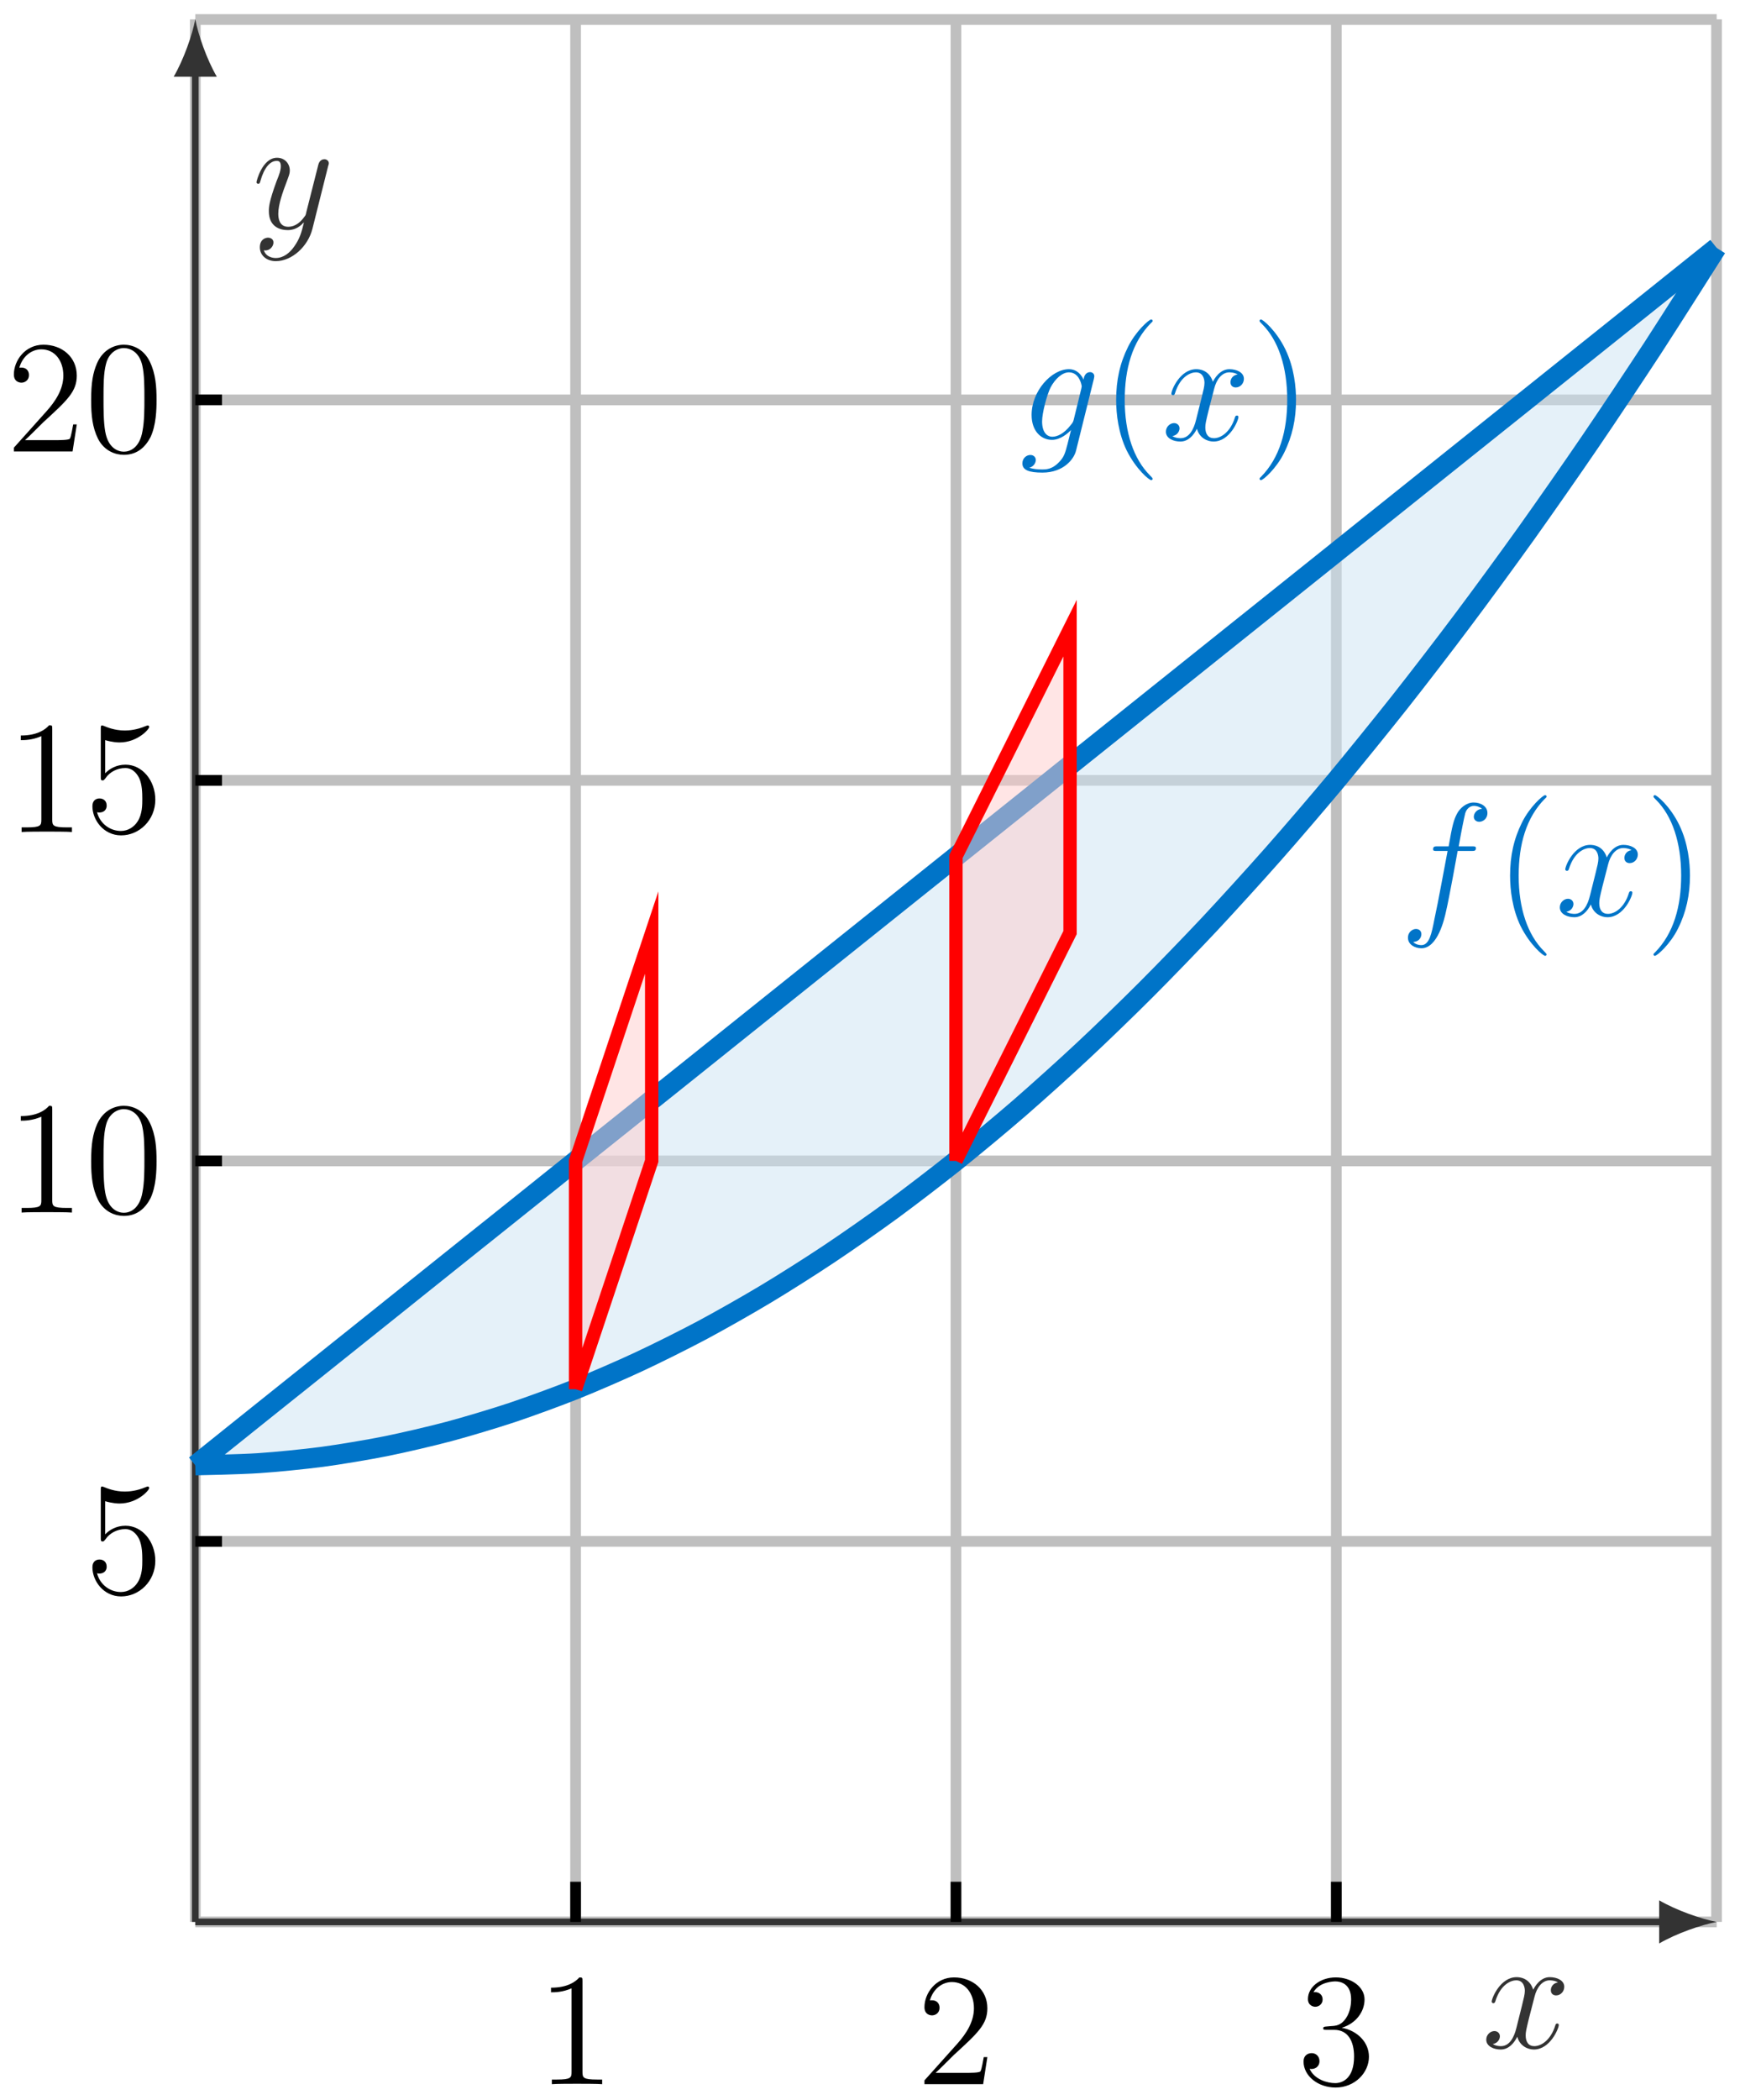 <?xml version="1.0" encoding="UTF-8"?>
<svg xmlns="http://www.w3.org/2000/svg" xmlns:xlink="http://www.w3.org/1999/xlink" width="129.68pt" height="156.466pt" viewBox="0 0 129.68 156.466" version="1.1">
<defs>
<g>
<symbol overflow="visible" id="glyph0-0">
<path style="stroke:none;" d=""/>
</symbol>
<symbol overflow="visible" id="glyph0-1">
<path style="stroke:none;" d="M 5.672 -4.875 C 5.281 -4.812 5.141 -4.516 5.141 -4.297 C 5.141 -4 5.359 -3.906 5.531 -3.906 C 5.891 -3.906 6.141 -4.219 6.141 -4.547 C 6.141 -5.047 5.562 -5.266 5.062 -5.266 C 4.344 -5.266 3.938 -4.547 3.828 -4.328 C 3.547 -5.219 2.812 -5.266 2.594 -5.266 C 1.375 -5.266 0.734 -3.703 0.734 -3.438 C 0.734 -3.391 0.781 -3.328 0.859 -3.328 C 0.953 -3.328 0.984 -3.406 1 -3.453 C 1.406 -4.781 2.219 -5.031 2.562 -5.031 C 3.094 -5.031 3.203 -4.531 3.203 -4.25 C 3.203 -3.984 3.125 -3.703 2.984 -3.125 L 2.578 -1.5 C 2.406 -0.781 2.062 -0.125 1.422 -0.125 C 1.359 -0.125 1.062 -0.125 0.812 -0.281 C 1.25 -0.359 1.344 -0.719 1.344 -0.859 C 1.344 -1.094 1.156 -1.25 0.938 -1.25 C 0.641 -1.25 0.328 -0.984 0.328 -0.609 C 0.328 -0.109 0.891 0.125 1.406 0.125 C 1.984 0.125 2.391 -0.328 2.641 -0.828 C 2.828 -0.125 3.438 0.125 3.875 0.125 C 5.094 0.125 5.734 -1.453 5.734 -1.703 C 5.734 -1.766 5.688 -1.812 5.625 -1.812 C 5.516 -1.812 5.5 -1.75 5.469 -1.656 C 5.141 -0.609 4.453 -0.125 3.906 -0.125 C 3.484 -0.125 3.266 -0.438 3.266 -0.922 C 3.266 -1.188 3.312 -1.375 3.5 -2.156 L 3.922 -3.797 C 4.094 -4.5 4.5 -5.031 5.062 -5.031 C 5.078 -5.031 5.422 -5.031 5.672 -4.875 Z M 5.672 -4.875 "/>
</symbol>
<symbol overflow="visible" id="glyph0-2">
<path style="stroke:none;" d="M 3.141 1.344 C 2.828 1.797 2.359 2.203 1.766 2.203 C 1.625 2.203 1.047 2.172 0.875 1.625 C 0.906 1.641 0.969 1.641 0.984 1.641 C 1.344 1.641 1.594 1.328 1.594 1.047 C 1.594 0.781 1.359 0.688 1.188 0.688 C 0.984 0.688 0.578 0.828 0.578 1.406 C 0.578 2.016 1.094 2.438 1.766 2.438 C 2.969 2.438 4.172 1.344 4.5 0.016 L 5.672 -4.656 C 5.688 -4.703 5.719 -4.781 5.719 -4.859 C 5.719 -5.031 5.562 -5.156 5.391 -5.156 C 5.281 -5.156 5.031 -5.109 4.938 -4.75 L 4.047 -1.234 C 4 -1.016 4 -0.984 3.891 -0.859 C 3.656 -0.531 3.266 -0.125 2.688 -0.125 C 2.016 -0.125 1.953 -0.781 1.953 -1.094 C 1.953 -1.781 2.281 -2.703 2.609 -3.562 C 2.734 -3.906 2.812 -4.078 2.812 -4.312 C 2.812 -4.812 2.453 -5.266 1.859 -5.266 C 0.766 -5.266 0.328 -3.531 0.328 -3.438 C 0.328 -3.391 0.375 -3.328 0.453 -3.328 C 0.562 -3.328 0.578 -3.375 0.625 -3.547 C 0.906 -4.547 1.359 -5.031 1.828 -5.031 C 1.938 -5.031 2.141 -5.031 2.141 -4.641 C 2.141 -4.328 2.016 -3.984 1.828 -3.531 C 1.25 -1.953 1.25 -1.562 1.25 -1.281 C 1.25 -0.141 2.062 0.125 2.656 0.125 C 3 0.125 3.438 0.016 3.844 -0.438 L 3.859 -0.422 C 3.688 0.281 3.562 0.75 3.141 1.344 Z M 3.141 1.344 "/>
</symbol>
<symbol overflow="visible" id="glyph0-3">
<path style="stroke:none;" d="M 5.328 -4.812 C 5.562 -4.812 5.672 -4.812 5.672 -5.031 C 5.672 -5.156 5.562 -5.156 5.359 -5.156 L 4.391 -5.156 C 4.609 -6.391 4.781 -7.234 4.875 -7.609 C 4.953 -7.906 5.203 -8.172 5.516 -8.172 C 5.766 -8.172 6.016 -8.062 6.125 -7.953 C 5.672 -7.906 5.516 -7.562 5.516 -7.359 C 5.516 -7.125 5.703 -6.984 5.922 -6.984 C 6.172 -6.984 6.531 -7.188 6.531 -7.641 C 6.531 -8.141 6.031 -8.422 5.5 -8.422 C 4.984 -8.422 4.484 -8.031 4.25 -7.562 C 4.031 -7.141 3.906 -6.719 3.641 -5.156 L 2.828 -5.156 C 2.609 -5.156 2.484 -5.156 2.484 -4.938 C 2.484 -4.812 2.562 -4.812 2.797 -4.812 L 3.562 -4.812 C 3.344 -3.688 2.859 -0.984 2.578 0.281 C 2.375 1.328 2.203 2.203 1.609 2.203 C 1.562 2.203 1.219 2.203 1 1.969 C 1.609 1.922 1.609 1.406 1.609 1.391 C 1.609 1.141 1.438 1 1.203 1 C 0.969 1 0.609 1.203 0.609 1.656 C 0.609 2.172 1.141 2.438 1.609 2.438 C 2.828 2.438 3.328 0.25 3.453 -0.344 C 3.672 -1.266 4.25 -4.453 4.312 -4.812 Z M 5.328 -4.812 "/>
</symbol>
<symbol overflow="visible" id="glyph0-4">
<path style="stroke:none;" d="M 4.047 -1.516 C 4 -1.328 3.969 -1.281 3.812 -1.094 C 3.328 -0.469 2.828 -0.234 2.453 -0.234 C 2.062 -0.234 1.688 -0.547 1.688 -1.375 C 1.688 -2.016 2.047 -3.344 2.312 -3.891 C 2.656 -4.547 3.188 -5.031 3.688 -5.031 C 4.484 -5.031 4.641 -4.047 4.641 -3.984 L 4.609 -3.812 Z M 4.781 -4.484 C 4.625 -4.828 4.297 -5.266 3.688 -5.266 C 2.391 -5.266 0.906 -3.641 0.906 -1.859 C 0.906 -0.609 1.656 0 2.422 0 C 3.062 0 3.625 -0.5 3.844 -0.734 L 3.578 0.328 C 3.406 0.984 3.328 1.297 2.906 1.703 C 2.422 2.203 1.953 2.203 1.703 2.203 C 1.344 2.203 1.047 2.172 0.734 2.078 C 1.125 1.969 1.219 1.641 1.219 1.5 C 1.219 1.312 1.078 1.125 0.812 1.125 C 0.531 1.125 0.219 1.359 0.219 1.75 C 0.219 2.25 0.703 2.438 1.719 2.438 C 3.266 2.438 4.062 1.453 4.219 0.797 L 5.547 -4.547 C 5.578 -4.703 5.578 -4.719 5.578 -4.75 C 5.578 -4.906 5.453 -5.047 5.266 -5.047 C 4.984 -5.047 4.812 -4.812 4.781 -4.484 Z M 4.781 -4.484 "/>
</symbol>
<symbol overflow="visible" id="glyph1-0">
<path style="stroke:none;" d=""/>
</symbol>
<symbol overflow="visible" id="glyph1-1">
<path style="stroke:none;" d="M 3.891 2.906 C 3.891 2.875 3.891 2.844 3.688 2.641 C 2.484 1.438 1.812 -0.531 1.812 -2.969 C 1.812 -5.297 2.375 -7.297 3.766 -8.703 C 3.891 -8.812 3.891 -8.828 3.891 -8.875 C 3.891 -8.938 3.828 -8.969 3.781 -8.969 C 3.625 -8.969 2.641 -8.109 2.062 -6.938 C 1.453 -5.719 1.172 -4.453 1.172 -2.969 C 1.172 -1.906 1.344 -0.484 1.953 0.781 C 2.672 2.219 3.641 3 3.781 3 C 3.828 3 3.891 2.969 3.891 2.906 Z M 3.891 2.906 "/>
</symbol>
<symbol overflow="visible" id="glyph1-2">
<path style="stroke:none;" d="M 3.375 -2.969 C 3.375 -3.891 3.25 -5.359 2.578 -6.75 C 1.875 -8.188 0.891 -8.969 0.766 -8.969 C 0.719 -8.969 0.656 -8.938 0.656 -8.875 C 0.656 -8.828 0.656 -8.812 0.859 -8.609 C 2.062 -7.406 2.719 -5.422 2.719 -2.984 C 2.719 -0.672 2.156 1.328 0.781 2.734 C 0.656 2.844 0.656 2.875 0.656 2.906 C 0.656 2.969 0.719 3 0.766 3 C 0.922 3 1.906 2.141 2.484 0.969 C 3.094 -0.25 3.375 -1.547 3.375 -2.969 Z M 3.375 -2.969 "/>
</symbol>
<symbol overflow="visible" id="glyph1-3">
<path style="stroke:none;" d="M 3.438 -7.656 C 3.438 -7.938 3.438 -7.953 3.203 -7.953 C 2.922 -7.625 2.312 -7.188 1.094 -7.188 L 1.094 -6.844 C 1.359 -6.844 1.953 -6.844 2.625 -7.141 L 2.625 -0.922 C 2.625 -0.484 2.578 -0.344 1.531 -0.344 L 1.156 -0.344 L 1.156 0 C 1.484 -0.031 2.641 -0.031 3.031 -0.031 C 3.438 -0.031 4.578 -0.031 4.906 0 L 4.906 -0.344 L 4.531 -0.344 C 3.484 -0.344 3.438 -0.484 3.438 -0.922 Z M 3.438 -7.656 "/>
</symbol>
<symbol overflow="visible" id="glyph1-4">
<path style="stroke:none;" d="M 5.266 -2.016 L 5 -2.016 C 4.953 -1.812 4.859 -1.141 4.75 -0.953 C 4.656 -0.844 3.984 -0.844 3.625 -0.844 L 1.406 -0.844 C 1.734 -1.125 2.469 -1.891 2.766 -2.172 C 4.594 -3.844 5.266 -4.469 5.266 -5.656 C 5.266 -7.031 4.172 -7.953 2.781 -7.953 C 1.406 -7.953 0.578 -6.766 0.578 -5.734 C 0.578 -5.125 1.109 -5.125 1.141 -5.125 C 1.406 -5.125 1.703 -5.312 1.703 -5.688 C 1.703 -6.031 1.484 -6.25 1.141 -6.25 C 1.047 -6.25 1.016 -6.25 0.984 -6.234 C 1.203 -7.047 1.859 -7.609 2.625 -7.609 C 3.641 -7.609 4.266 -6.75 4.266 -5.656 C 4.266 -4.641 3.688 -3.75 3 -2.984 L 0.578 -0.281 L 0.578 0 L 4.953 0 Z M 5.266 -2.016 "/>
</symbol>
<symbol overflow="visible" id="glyph1-5">
<path style="stroke:none;" d="M 2.203 -4.297 C 2 -4.281 1.953 -4.266 1.953 -4.156 C 1.953 -4.047 2.016 -4.047 2.219 -4.047 L 2.766 -4.047 C 3.797 -4.047 4.25 -3.203 4.25 -2.062 C 4.25 -0.484 3.438 -0.078 2.844 -0.078 C 2.266 -0.078 1.297 -0.344 0.938 -1.141 C 1.328 -1.078 1.672 -1.297 1.672 -1.719 C 1.672 -2.062 1.422 -2.312 1.094 -2.312 C 0.797 -2.312 0.484 -2.141 0.484 -1.688 C 0.484 -0.625 1.547 0.25 2.875 0.25 C 4.297 0.25 5.359 -0.844 5.359 -2.047 C 5.359 -3.141 4.469 -4 3.328 -4.203 C 4.359 -4.5 5.031 -5.375 5.031 -6.312 C 5.031 -7.25 4.047 -7.953 2.891 -7.953 C 1.703 -7.953 0.812 -7.219 0.812 -6.344 C 0.812 -5.875 1.188 -5.766 1.359 -5.766 C 1.609 -5.766 1.906 -5.953 1.906 -6.312 C 1.906 -6.688 1.609 -6.859 1.344 -6.859 C 1.281 -6.859 1.25 -6.859 1.219 -6.844 C 1.672 -7.656 2.797 -7.656 2.859 -7.656 C 3.25 -7.656 4.031 -7.484 4.031 -6.312 C 4.031 -6.078 4 -5.422 3.641 -4.906 C 3.281 -4.375 2.875 -4.344 2.562 -4.328 Z M 2.203 -4.297 "/>
</symbol>
<symbol overflow="visible" id="glyph1-6">
<path style="stroke:none;" d="M 1.531 -6.844 C 2.047 -6.688 2.469 -6.672 2.594 -6.672 C 3.938 -6.672 4.812 -7.656 4.812 -7.828 C 4.812 -7.875 4.781 -7.938 4.703 -7.938 C 4.688 -7.938 4.656 -7.938 4.547 -7.891 C 3.891 -7.609 3.312 -7.562 3 -7.562 C 2.219 -7.562 1.656 -7.812 1.422 -7.906 C 1.344 -7.938 1.312 -7.938 1.297 -7.938 C 1.203 -7.938 1.203 -7.859 1.203 -7.672 L 1.203 -4.125 C 1.203 -3.906 1.203 -3.844 1.344 -3.844 C 1.406 -3.844 1.422 -3.844 1.547 -4 C 1.875 -4.484 2.438 -4.766 3.031 -4.766 C 3.672 -4.766 3.984 -4.188 4.078 -3.984 C 4.281 -3.516 4.297 -2.922 4.297 -2.469 C 4.297 -2.016 4.297 -1.344 3.953 -0.797 C 3.688 -0.375 3.234 -0.078 2.703 -0.078 C 1.906 -0.078 1.141 -0.609 0.922 -1.484 C 0.984 -1.453 1.047 -1.453 1.109 -1.453 C 1.312 -1.453 1.641 -1.562 1.641 -1.969 C 1.641 -2.312 1.406 -2.5 1.109 -2.5 C 0.891 -2.5 0.578 -2.391 0.578 -1.922 C 0.578 -0.906 1.406 0.25 2.719 0.25 C 4.078 0.25 5.266 -0.891 5.266 -2.406 C 5.266 -3.828 4.297 -5.016 3.047 -5.016 C 2.359 -5.016 1.844 -4.703 1.531 -4.375 Z M 1.531 -6.844 "/>
</symbol>
<symbol overflow="visible" id="glyph1-7">
<path style="stroke:none;" d="M 5.359 -3.828 C 5.359 -4.812 5.297 -5.781 4.859 -6.688 C 4.375 -7.688 3.516 -7.953 2.922 -7.953 C 2.234 -7.953 1.391 -7.609 0.938 -6.609 C 0.609 -5.859 0.484 -5.109 0.484 -3.828 C 0.484 -2.672 0.578 -1.797 1 -0.938 C 1.469 -0.031 2.297 0.25 2.922 0.25 C 3.953 0.25 4.547 -0.375 4.906 -1.062 C 5.328 -1.953 5.359 -3.125 5.359 -3.828 Z M 2.922 0.016 C 2.531 0.016 1.75 -0.203 1.531 -1.5 C 1.406 -2.219 1.406 -3.125 1.406 -3.969 C 1.406 -4.953 1.406 -5.828 1.594 -6.531 C 1.797 -7.344 2.406 -7.703 2.922 -7.703 C 3.375 -7.703 4.062 -7.438 4.297 -6.406 C 4.453 -5.719 4.453 -4.781 4.453 -3.969 C 4.453 -3.172 4.453 -2.266 4.312 -1.531 C 4.094 -0.219 3.328 0.016 2.922 0.016 Z M 2.922 0.016 "/>
</symbol>
</g>
<clipPath id="clip1">
  <path d="M 0 0 L 129.68 0 L 129.68 131 L 0 131 Z M 0 0 "/>
</clipPath>
<clipPath id="clip2">
  <path d="M 0 0 L 129.68 0 L 129.68 131 L 0 131 Z M 0 0 "/>
</clipPath>
</defs>
<g id="surface1">
<path style="fill:none;stroke-width:0.797;stroke-linecap:butt;stroke-linejoin:miter;stroke:rgb(75%,75%,75%);stroke-opacity:1;stroke-miterlimit:10;" d="M 0.002 -0.001 L 113.388 -0.001 M 0.002 28.348 L 113.388 28.348 M 0.002 56.693 L 113.388 56.693 M 0.002 85.042 L 113.388 85.042 M 0.002 113.387 L 113.388 113.387 M 0.002 141.724 L 113.388 141.724 M 0.002 -0.001 L 0.002 141.736 M 28.345 -0.001 L 28.345 141.736 M 56.693 -0.001 L 56.693 141.736 M 85.041 -0.001 L 85.041 141.736 M 113.377 -0.001 L 113.377 141.736 " transform="matrix(1,0,0,-1,14.553,143.178)"/>
<path style="fill:none;stroke-width:0.498;stroke-linecap:butt;stroke-linejoin:miter;stroke:rgb(20%,20%,20%);stroke-opacity:1;stroke-miterlimit:10;" d="M 0.002 -0.001 L 109.533 -0.001 " transform="matrix(1,0,0,-1,14.553,143.178)"/>
<path style=" stroke:none;fill-rule:nonzero;fill:rgb(20%,20%,20%);fill-opacity:1;" d="M 127.941 143.18 C 126.797 142.965 124.941 142.32 123.656 141.57 L 123.656 144.785 C 124.941 144.035 126.797 143.395 127.941 143.18 "/>
<g style="fill:rgb(20%,20%,20%);fill-opacity:1;">
  <use xlink:href="#glyph0-1" x="110.441" y="152.56"/>
</g>
<path style="fill:none;stroke-width:0.498;stroke-linecap:butt;stroke-linejoin:miter;stroke:rgb(20%,20%,20%);stroke-opacity:1;stroke-miterlimit:10;" d="M 0.002 -0.001 L 0.002 137.877 " transform="matrix(1,0,0,-1,14.553,143.178)"/>
<path style=" stroke:none;fill-rule:nonzero;fill:rgb(20%,20%,20%);fill-opacity:1;" d="M 14.555 1.43 C 14.34 2.574 13.695 4.43 12.945 5.715 L 16.16 5.715 C 15.41 4.43 14.766 2.574 14.555 1.43 "/>
<g style="fill:rgb(20%,20%,20%);fill-opacity:1;">
  <use xlink:href="#glyph0-2" x="18.787" y="17.018"/>
</g>
<path style=" stroke:none;fill-rule:nonzero;fill:rgb(79.999%,89.098%,95.685%);fill-opacity:0.5;" d="M 14.555 109.16 C 14.555 109.16 17.965 109.09 19.277 109 C 20.59 108.914 22.691 108.703 24 108.531 C 25.312 108.355 27.414 108.004 28.727 107.742 C 30.035 107.48 32.141 106.988 33.449 106.641 C 34.762 106.289 36.863 105.66 38.176 105.223 C 39.484 104.785 41.586 104.016 42.898 103.492 C 44.211 102.965 46.312 102.055 47.621 101.441 C 48.934 100.832 51.035 99.781 52.348 99.082 C 53.656 98.383 55.758 97.191 57.07 96.402 C 58.383 95.617 60.484 94.285 61.793 93.41 C 63.105 92.539 65.207 91.066 66.52 90.105 C 67.828 89.145 69.934 87.531 71.242 86.484 C 72.555 85.434 74.656 83.684 75.969 82.547 C 77.277 81.41 79.379 79.52 80.691 78.293 C 82.004 77.07 84.105 75.039 85.414 73.727 C 86.727 72.414 88.828 70.242 90.141 68.844 C 91.449 67.445 93.555 65.133 94.863 63.648 C 96.176 62.164 98.277 59.711 99.59 58.137 C 100.898 56.562 103 53.969 104.312 52.309 C 105.625 50.648 107.727 47.918 109.035 46.168 C 110.348 44.422 112.449 41.547 113.762 39.711 C 115.07 37.875 117.176 34.863 118.484 32.941 C 119.797 31.02 121.898 27.863 123.211 25.855 C 124.52 23.844 127.934 18.453 127.934 18.453 L 14.555 109.16 C 14.555 109.16 17.965 106.43 19.277 105.379 C 20.59 104.332 22.691 102.648 24 101.602 C 25.312 100.551 27.414 98.867 28.727 97.82 C 30.035 96.77 32.141 95.09 33.449 94.039 C 34.762 92.992 36.863 91.309 38.176 90.262 C 39.484 89.211 41.586 87.531 42.898 86.48 C 44.211 85.434 46.312 83.75 47.621 82.703 C 48.934 81.652 51.035 79.969 52.348 78.922 C 53.656 77.871 55.758 76.191 57.07 75.141 C 58.383 74.094 60.484 72.41 61.793 71.363 C 63.105 70.312 65.207 68.633 66.52 67.582 C 67.828 66.535 69.934 64.852 71.242 63.805 C 72.555 62.754 74.656 61.07 75.969 60.023 C 77.277 58.973 79.379 57.293 80.691 56.242 C 82.004 55.195 84.105 53.512 85.414 52.465 C 86.727 51.414 88.828 49.734 90.141 48.684 C 91.449 47.637 93.555 45.953 94.863 44.906 C 96.176 43.855 98.277 42.172 99.59 41.125 C 100.898 40.074 103 38.395 104.312 37.344 C 105.625 36.297 107.727 34.613 109.035 33.566 C 110.348 32.516 112.449 30.836 113.762 29.785 C 115.07 28.738 117.176 27.055 118.484 26.008 C 119.797 24.957 121.898 23.273 123.211 22.227 C 124.52 21.176 127.934 18.445 127.934 18.445 "/>
<g clip-path="url(#clip1)" clip-rule="nonzero">
<path style="fill:none;stroke-width:1.494;stroke-linecap:butt;stroke-linejoin:miter;stroke:rgb(0%,45.49%,78.432%);stroke-opacity:1;stroke-miterlimit:10;" d="M 0.002 34.015 C 0.002 34.015 3.412 34.085 4.724 34.175 C 6.037 34.261 8.138 34.472 9.447 34.644 C 10.759 34.82 12.861 35.171 14.174 35.433 C 15.482 35.695 17.588 36.187 18.896 36.534 C 20.209 36.886 22.31 37.515 23.623 37.952 C 24.931 38.39 27.033 39.159 28.345 39.683 C 29.658 40.21 31.759 41.12 33.068 41.733 C 34.381 42.343 36.482 43.393 37.795 44.092 C 39.103 44.792 41.205 45.983 42.517 46.772 C 43.83 47.557 45.931 48.889 47.24 49.764 C 48.552 50.635 50.654 52.107 51.967 53.068 C 53.275 54.029 55.381 55.642 56.689 56.689 C 58.002 57.74 60.103 59.489 61.416 60.626 C 62.724 61.763 64.826 63.653 66.138 64.88 C 67.451 66.102 69.552 68.133 70.861 69.446 C 72.174 70.758 74.275 72.93 75.588 74.328 C 76.896 75.726 79.002 78.039 80.31 79.523 C 81.623 81.007 83.724 83.46 85.037 85.034 C 86.345 86.608 88.447 89.202 89.76 90.862 C 91.072 92.522 93.174 95.252 94.482 97.002 C 95.795 98.748 97.896 101.622 99.209 103.458 C 100.517 105.294 102.623 108.305 103.931 110.227 C 105.244 112.149 107.345 115.305 108.658 117.312 C 109.967 119.324 113.381 124.714 113.381 124.714 " transform="matrix(1,0,0,-1,14.553,143.178)"/>
</g>
<g style="fill:rgb(0%,45.499%,78.4%);fill-opacity:1;">
  <use xlink:href="#glyph0-3" x="104.325" y="68.207"/>
</g>
<g style="fill:rgb(0%,45.499%,78.4%);fill-opacity:1;">
  <use xlink:href="#glyph1-1" x="111.372" y="68.207"/>
</g>
<g style="fill:rgb(0%,45.499%,78.4%);fill-opacity:1;">
  <use xlink:href="#glyph0-1" x="115.924" y="68.207"/>
</g>
<g style="fill:rgb(0%,45.499%,78.4%);fill-opacity:1;">
  <use xlink:href="#glyph1-2" x="122.576" y="68.207"/>
</g>
<g clip-path="url(#clip2)" clip-rule="nonzero">
<path style="fill:none;stroke-width:1.494;stroke-linecap:butt;stroke-linejoin:miter;stroke:rgb(0%,45.49%,78.432%);stroke-opacity:1;stroke-miterlimit:10;" d="M 0.002 34.015 C 0.002 34.015 3.412 36.745 4.724 37.796 C 6.037 38.843 8.138 40.526 9.447 41.573 C 10.759 42.624 12.861 44.307 14.174 45.354 C 15.482 46.405 17.588 48.084 18.896 49.135 C 20.209 50.182 22.31 51.865 23.623 52.912 C 24.931 53.963 27.033 55.642 28.345 56.693 C 29.658 57.74 31.759 59.423 33.068 60.47 C 34.381 61.521 36.482 63.204 37.795 64.251 C 39.103 65.301 41.205 66.981 42.517 68.032 C 43.83 69.078 45.931 70.762 47.24 71.809 C 48.552 72.859 50.654 74.539 51.967 75.59 C 53.275 76.636 55.381 78.32 56.689 79.367 C 58.002 80.417 60.103 82.101 61.416 83.147 C 62.724 84.198 64.826 85.878 66.138 86.928 C 67.451 87.975 69.552 89.659 70.861 90.705 C 72.174 91.756 74.275 93.436 75.588 94.486 C 76.896 95.533 79.002 97.217 80.31 98.263 C 81.623 99.314 83.724 100.997 85.037 102.044 C 86.345 103.095 88.447 104.774 89.76 105.825 C 91.072 106.872 93.174 108.555 94.482 109.602 C 95.795 110.653 97.896 112.332 99.209 113.383 C 100.517 114.43 102.623 116.113 103.931 117.16 C 105.244 118.211 107.345 119.894 108.658 120.941 C 109.967 121.992 113.381 124.722 113.381 124.722 " transform="matrix(1,0,0,-1,14.553,143.178)"/>
</g>
<g style="fill:rgb(0%,45.499%,78.4%);fill-opacity:1;">
  <use xlink:href="#glyph0-4" x="75.978" y="32.77"/>
</g>
<g style="fill:rgb(0%,45.499%,78.4%);fill-opacity:1;">
  <use xlink:href="#glyph1-1" x="82.013" y="32.77"/>
</g>
<g style="fill:rgb(0%,45.499%,78.4%);fill-opacity:1;">
  <use xlink:href="#glyph0-1" x="86.565" y="32.77"/>
</g>
<g style="fill:rgb(0%,45.499%,78.4%);fill-opacity:1;">
  <use xlink:href="#glyph1-2" x="93.217" y="32.77"/>
</g>
<path style="fill-rule:nonzero;fill:rgb(100%,79.999%,79.999%);fill-opacity:0.5;stroke-width:0.996;stroke-linecap:butt;stroke-linejoin:miter;stroke:rgb(100%,0%,0%);stroke-opacity:1;stroke-miterlimit:10;" d="M 56.693 56.693 L 56.693 79.37 L 65.197 96.381 L 65.197 73.703 L 56.693 56.693 " transform="matrix(1,0,0,-1,14.553,143.178)"/>
<path style="fill-rule:nonzero;fill:rgb(100%,79.999%,79.999%);fill-opacity:0.5;stroke-width:0.996;stroke-linecap:butt;stroke-linejoin:miter;stroke:rgb(100%,0%,0%);stroke-opacity:1;stroke-miterlimit:10;" d="M 28.345 39.687 L 28.345 56.693 L 34.017 73.703 L 34.017 56.693 L 28.345 39.687 " transform="matrix(1,0,0,-1,14.553,143.178)"/>
<path style="fill:none;stroke-width:0.797;stroke-linecap:butt;stroke-linejoin:miter;stroke:rgb(0%,0%,0%);stroke-opacity:1;stroke-miterlimit:10;" d="M 28.345 2.991 L 28.345 -0.001 " transform="matrix(1,0,0,-1,14.553,143.178)"/>
<g style="fill:rgb(0%,0%,0%);fill-opacity:1;">
  <use xlink:href="#glyph1-3" x="39.973" y="155.267"/>
</g>
<path style="fill:none;stroke-width:0.797;stroke-linecap:butt;stroke-linejoin:miter;stroke:rgb(0%,0%,0%);stroke-opacity:1;stroke-miterlimit:10;" d="M 56.693 2.991 L 56.693 -0.001 " transform="matrix(1,0,0,-1,14.553,143.178)"/>
<g style="fill:rgb(0%,0%,0%);fill-opacity:1;">
  <use xlink:href="#glyph1-4" x="68.32" y="155.267"/>
</g>
<path style="fill:none;stroke-width:0.797;stroke-linecap:butt;stroke-linejoin:miter;stroke:rgb(0%,0%,0%);stroke-opacity:1;stroke-miterlimit:10;" d="M 85.041 2.991 L 85.041 -0.001 " transform="matrix(1,0,0,-1,14.553,143.178)"/>
<g style="fill:rgb(0%,0%,0%);fill-opacity:1;">
  <use xlink:href="#glyph1-5" x="96.667" y="155.267"/>
</g>
<path style="fill:none;stroke-width:0.797;stroke-linecap:butt;stroke-linejoin:miter;stroke:rgb(0%,0%,0%);stroke-opacity:1;stroke-miterlimit:10;" d="M 0.002 28.348 L 1.994 28.348 " transform="matrix(1,0,0,-1,14.553,143.178)"/>
<g style="fill:rgb(0%,0%,0%);fill-opacity:1;">
  <use xlink:href="#glyph1-6" x="6.309" y="118.681"/>
</g>
<path style="fill:none;stroke-width:0.797;stroke-linecap:butt;stroke-linejoin:miter;stroke:rgb(0%,0%,0%);stroke-opacity:1;stroke-miterlimit:10;" d="M 0.002 56.693 L 1.994 56.693 " transform="matrix(1,0,0,-1,14.553,143.178)"/>
<g style="fill:rgb(0%,0%,0%);fill-opacity:1;">
  <use xlink:href="#glyph1-3" x="0.456" y="90.333"/>
  <use xlink:href="#glyph1-7" x="6.309" y="90.333"/>
</g>
<path style="fill:none;stroke-width:0.797;stroke-linecap:butt;stroke-linejoin:miter;stroke:rgb(0%,0%,0%);stroke-opacity:1;stroke-miterlimit:10;" d="M 0.002 85.042 L 1.994 85.042 " transform="matrix(1,0,0,-1,14.553,143.178)"/>
<g style="fill:rgb(0%,0%,0%);fill-opacity:1;">
  <use xlink:href="#glyph1-3" x="0.456" y="61.983"/>
  <use xlink:href="#glyph1-6" x="6.309" y="61.983"/>
</g>
<path style="fill:none;stroke-width:0.797;stroke-linecap:butt;stroke-linejoin:miter;stroke:rgb(0%,0%,0%);stroke-opacity:1;stroke-miterlimit:10;" d="M 0.002 113.387 L 1.994 113.387 " transform="matrix(1,0,0,-1,14.553,143.178)"/>
<g style="fill:rgb(0%,0%,0%);fill-opacity:1;">
  <use xlink:href="#glyph1-4" x="0.456" y="33.634"/>
  <use xlink:href="#glyph1-7" x="6.309" y="33.634"/>
</g>
</g>
</svg>
